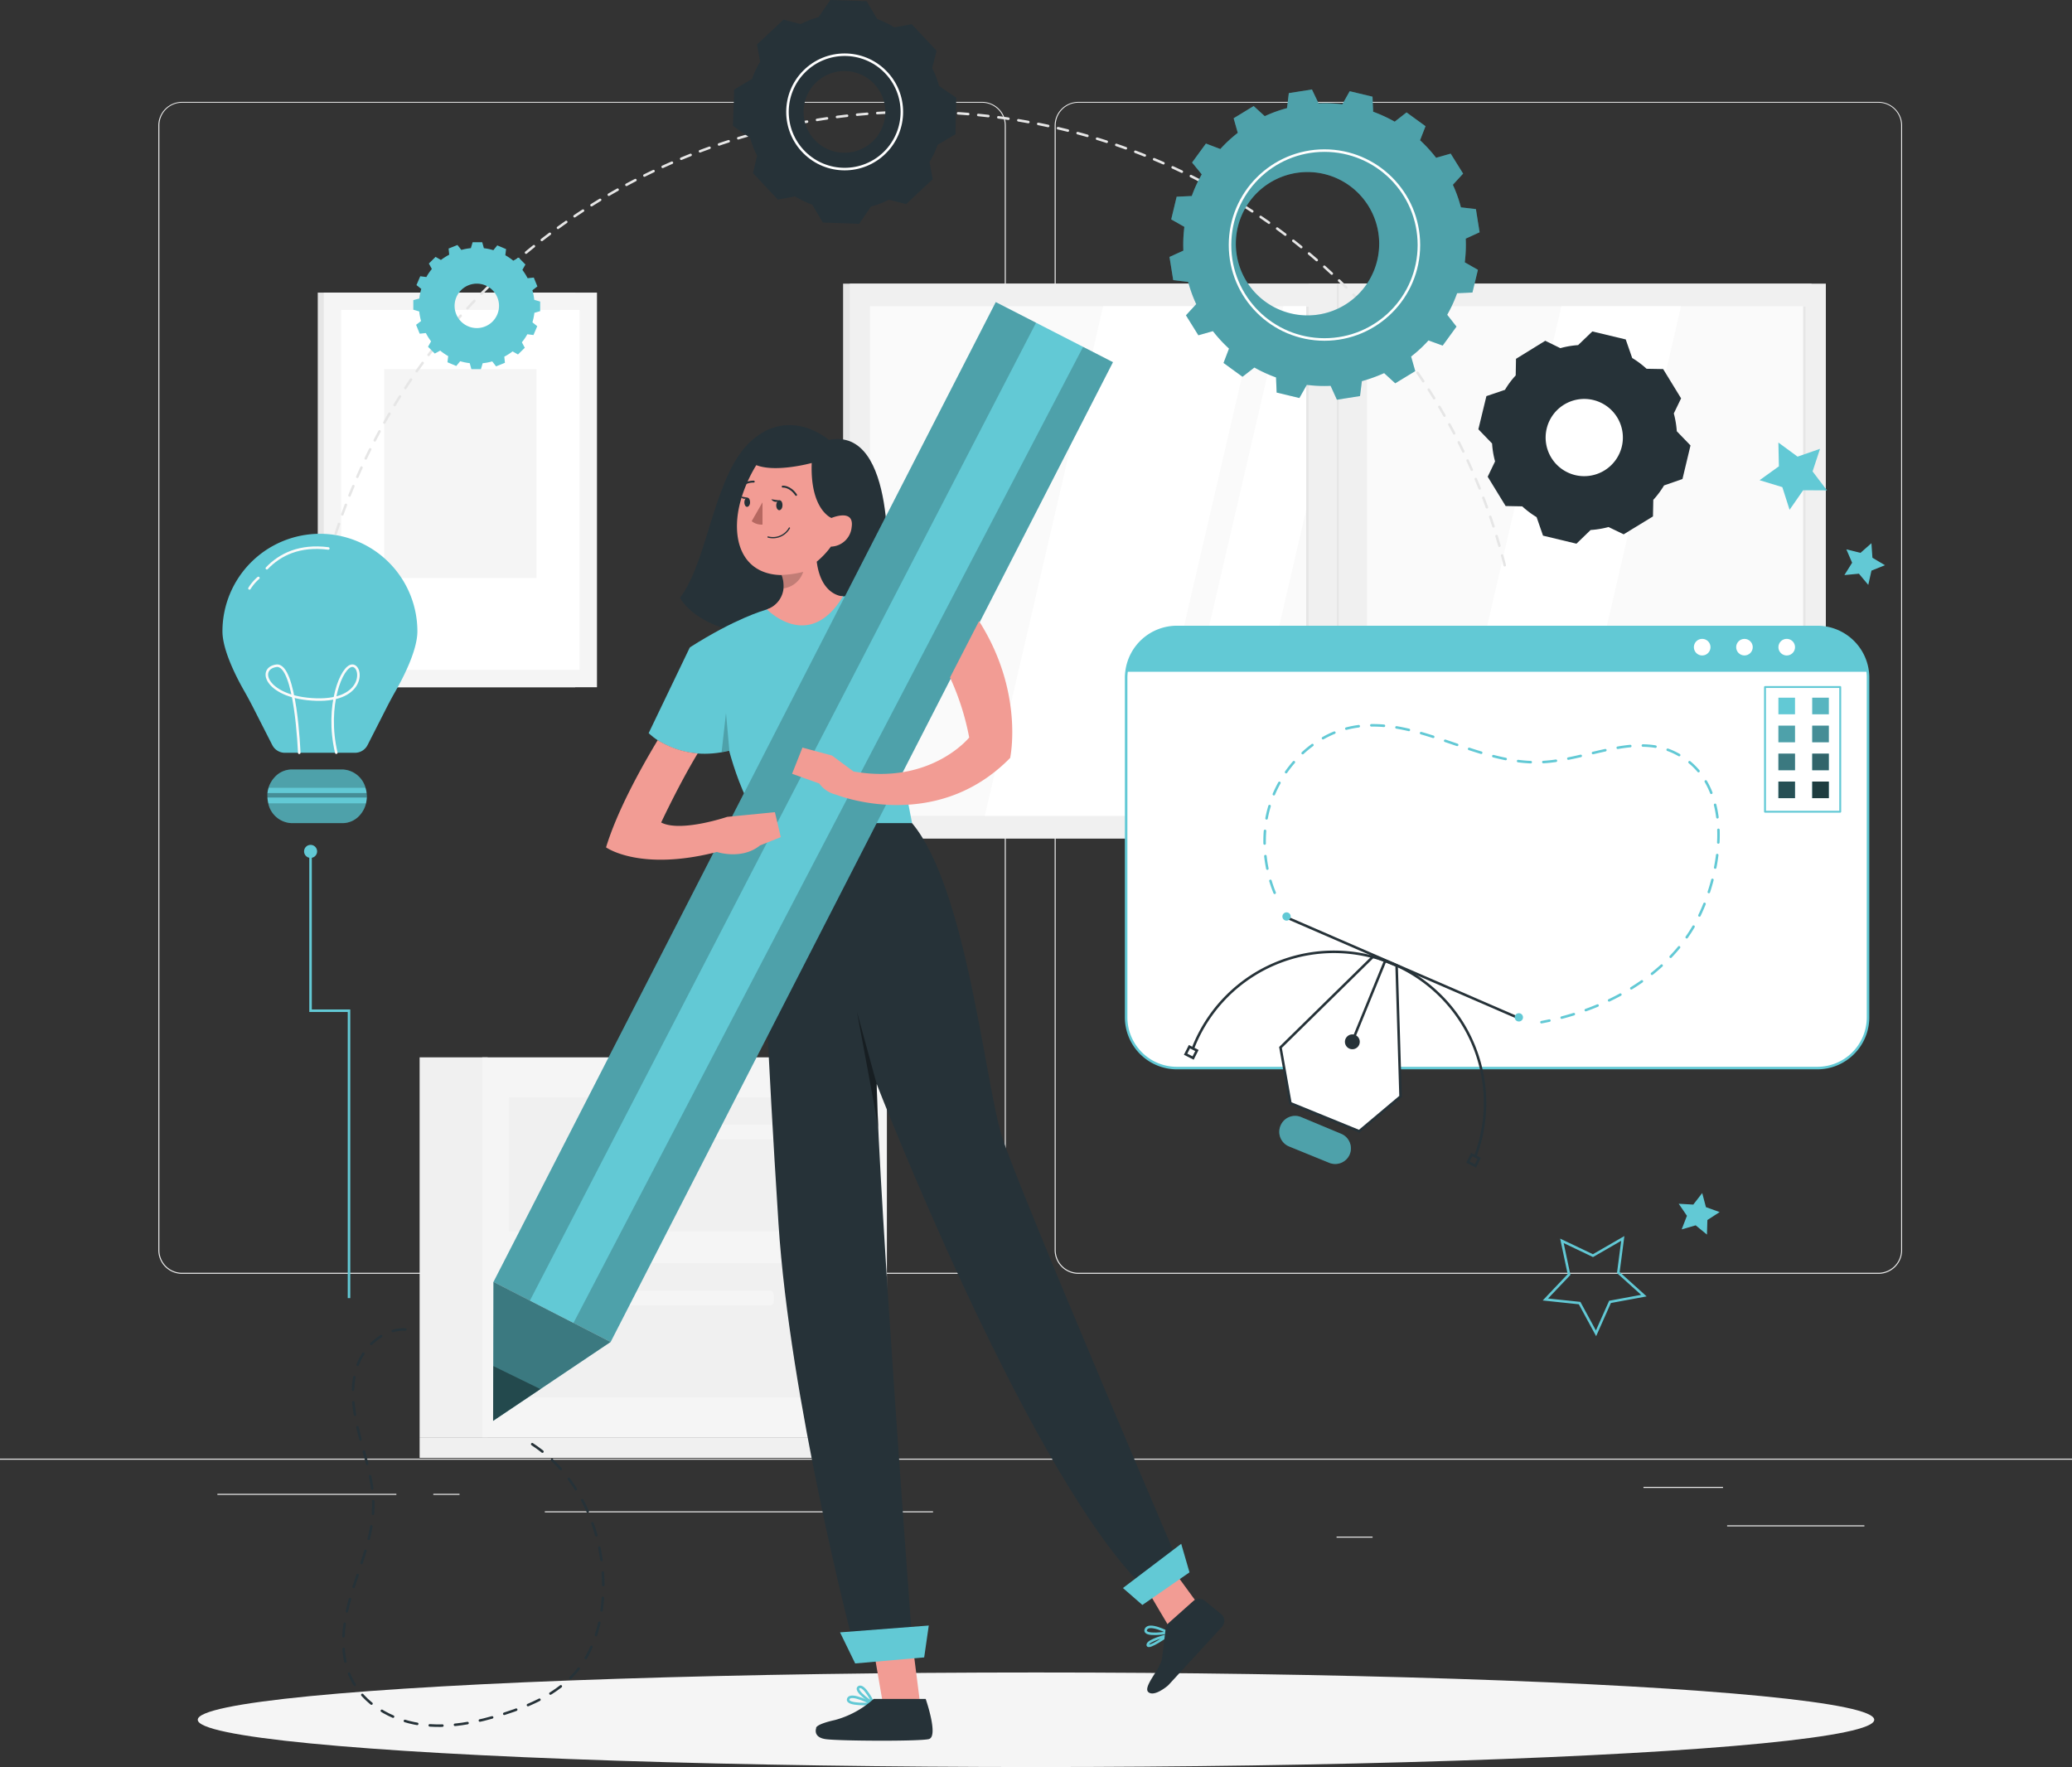 <svg xmlns="http://www.w3.org/2000/svg" width="819.628" height="698.995" viewBox="0 0 819.628 698.995">
  <rect x="0" y="0" width="819.628" height="698.995" fill="#333333" stroke="none"/>
  <g id="Creation_process-rafiki" data-name="Creation process-rafiki" transform="translate(0 -30.41)">
    <g id="freepik--background-complete--inject-246" transform="translate(0 70.719)">
      <rect id="Rectangle_1301" data-name="Rectangle 1301" width="819.628" height="0.41" transform="translate(0 536.692)" fill="#ebebeb"/>
      <rect id="Rectangle_1302" data-name="Rectangle 1302" width="54.292" height="0.41" transform="translate(683.209 563.068)" fill="#ebebeb"/>
      <rect id="Rectangle_1303" data-name="Rectangle 1303" width="14.245" height="0.41" transform="translate(528.709 567.527)" fill="#ebebeb"/>
      <rect id="Rectangle_1304" data-name="Rectangle 1304" width="31.457" height="0.41" transform="translate(650.113 547.856)" fill="#ebebeb"/>
      <rect id="Rectangle_1305" data-name="Rectangle 1305" width="70.799" height="0.41" transform="translate(85.995 550.61)" fill="#ebebeb"/>
      <rect id="Rectangle_1306" data-name="Rectangle 1306" width="10.376" height="0.41" transform="translate(171.401 550.61)" fill="#ebebeb"/>
      <rect id="Rectangle_1307" data-name="Rectangle 1307" width="153.566" height="0.41" transform="translate(215.513 557.527)" fill="#ebebeb"/>
      <path id="Path_1992" data-name="Path 1992" d="M364.078,518.582H47.554a9.36,9.36,0,0,1-9.344-9.36V64.278A9.36,9.36,0,0,1,47.554,55H364.078a9.36,9.36,0,0,1,9.36,9.36h0V509.221A9.36,9.36,0,0,1,364.078,518.582ZM47.554,55.328a8.95,8.95,0,0,0-8.934,8.95V509.221a8.95,8.95,0,0,0,8.934,8.95H364.078a8.983,8.983,0,0,0,8.95-8.95V64.278a8.983,8.983,0,0,0-8.95-8.95Z" transform="translate(24.426 -55)" fill="#ebebeb"/>
      <path id="Path_1993" data-name="Path 1993" d="M580.4,518.582H263.86a9.393,9.393,0,0,1-9.36-9.36V64.278A9.377,9.377,0,0,1,263.86,55H580.4a9.36,9.36,0,0,1,9.327,9.278V509.221a9.344,9.344,0,0,1-9.327,9.36ZM263.86,55.328a8.983,8.983,0,0,0-8.95,8.95V509.221a8.983,8.983,0,0,0,8.95,8.95H580.4a8.983,8.983,0,0,0,8.95-8.95V64.278a8.983,8.983,0,0,0-8.95-8.95Z" transform="translate(162.691 -55)" fill="#ebebeb"/>
      <rect id="Rectangle_1308" data-name="Rectangle 1308" width="26.917" height="150.287" transform="translate(165.991 377.947)" fill="#f0f0f0"/>
      <rect id="Rectangle_1309" data-name="Rectangle 1309" width="184.843" height="8.163" transform="translate(165.991 528.234)" fill="#f0f0f0"/>
      <rect id="Rectangle_1310" data-name="Rectangle 1310" width="160.09" height="150.287" transform="translate(190.744 377.947)" fill="#f5f5f5"/>
      <rect id="Rectangle_1311" data-name="Rectangle 1311" width="138.927" height="52.981" transform="translate(201.317 393.815)" fill="#f0f0f0"/>
      <rect id="Rectangle_1312" data-name="Rectangle 1312" width="138.927" height="52.981" transform="translate(201.317 459.402)" fill="#f0f0f0"/>
      <rect id="Rectangle_1313" data-name="Rectangle 1313" width="70.504" height="5.803" rx="1.45" transform="translate(235.545 404.601)" fill="#f5f5f5"/>
      <rect id="Rectangle_1314" data-name="Rectangle 1314" width="70.504" height="5.803" rx="1.45" transform="translate(235.545 470.204)" fill="#f5f5f5"/>
      <rect id="Rectangle_1315" data-name="Rectangle 1315" width="383.078" height="219.464" transform="translate(333.507 71.898)" fill="#e6e6e6"/>
      <rect id="Rectangle_1316" data-name="Rectangle 1316" width="386.094" height="219.464" transform="translate(336.162 71.898)" fill="#f0f0f0"/>
      <rect id="Rectangle_1317" data-name="Rectangle 1317" width="370.16" height="201.547" transform="translate(344.145 80.848)" fill="#fafafa"/>
      <path id="Path_1994" data-name="Path 1994" d="M237.65,305.867,284.467,104.32h61.374L299.024,305.867Z" transform="translate(151.919 -23.472)" fill="#fff"/>
      <path id="Path_1995" data-name="Path 1995" d="M281.15,305.867l46.8-201.547h27.72L308.853,305.867Z" transform="translate(179.727 -23.472)" fill="#fff"/>
      <path id="Path_1996" data-name="Path 1996" d="M348.23,305.867,395.047,104.32h47.325l-46.8,201.547Z" transform="translate(222.608 -23.472)" fill="#fff"/>
      <rect id="Rectangle_1318" data-name="Rectangle 1318" width="1.016" height="201.547" transform="translate(713.273 80.848)" fill="#e6e6e6"/>
      <rect id="Rectangle_1319" data-name="Rectangle 1319" width="23.015" height="219.464" transform="translate(517.71 71.898)" fill="#f0f0f0"/>
      <rect id="Rectangle_1320" data-name="Rectangle 1320" width="1.016" height="201.547" transform="translate(516.694 80.848)" fill="#e6e6e6"/>
      <rect id="Rectangle_1321" data-name="Rectangle 1321" width="0.803" height="219.464" transform="translate(528.808 71.898)" fill="#e6e6e6"/>
      <rect id="Rectangle_1322" data-name="Rectangle 1322" width="101.831" height="156.106" transform="translate(125.698 75.439)" fill="#e6e6e6"/>
      <rect id="Rectangle_1323" data-name="Rectangle 1323" width="108.076" height="156.106" transform="translate(128.075 75.439)" fill="#f5f5f5"/>
      <rect id="Rectangle_1324" data-name="Rectangle 1324" width="94.29" height="142.337" transform="translate(134.96 82.323)" fill="#fff"/>
      <rect id="Rectangle_1325" data-name="Rectangle 1325" width="60.259" height="82.602" transform="translate(151.975 105.716)" fill="#f5f5f5"/>
    </g>
    <g id="freepik--Screen--inject-246" transform="translate(445.468 278.429)">
      <path id="Path_1997" data-name="Path 1997" d="M565.226,201.856V336.112a20.064,20.064,0,0,1-20.081,20.081H291.831a20.081,20.081,0,0,1-20.081-20.081V201.856a18.562,18.562,0,0,1,.148-2.344,20.065,20.065,0,0,1,19.933-17.8H545.145a20.081,20.081,0,0,1,19.95,17.72A18.531,18.531,0,0,1,565.226,201.856Z" transform="translate(-271.75 -181.71)" fill="#fff" stroke="#62c9d5" stroke-linecap="round" stroke-linejoin="round" stroke-width="1"/>
      <path id="Path_1998" data-name="Path 1998" d="M309.139,271.682a54.1,54.1,0,0,1-3.279-28.982c3.016-17.376,16.589-33.047,33.883-36.473,25.146-4.918,49.178,14.868,74.848,13.786,18.032-.754,36.736-11.639,52.882-3.7,25.572,12.589,18.392,51.768,6.065,70.881-12.8,19.868-36.146,31.441-58.849,35.67" transform="translate(-250.388 -166.54)" fill="none" stroke="#62c9d5" stroke-linecap="round" stroke-linejoin="round" stroke-width="1" stroke-dasharray="5 5"/>
      <path id="Path_1999" data-name="Path 1999" d="M312.918,319.294l27.212,11.1,16.36-13.753-1.557-51.751-9.147-3.737L309,297.246Z" transform="translate(-247.938 -130.927)" fill="#fff" stroke="#263238" stroke-miterlimit="10" stroke-width="1"/>
      <path id="Path_2000" data-name="Path 2000" d="M328.416,318.229l-15.8-6.442a6.246,6.246,0,0,1-3.426-8.2h0a6.229,6.229,0,0,1,8.2-3.41l15.737,6.573a6.246,6.246,0,0,1,3.426,8.2h0a6.245,6.245,0,0,1-8.131,3.279Z" transform="translate(-248.125 -106.29)" fill="#62c9d5"/>
      <line id="Line_115" data-name="Line 115" x1="13.048" y2="31.982" transform="translate(89.405 132.108)" fill="none" stroke="#263238" stroke-miterlimit="10" stroke-width="1"/>
      <path id="Path_2001" data-name="Path 2001" d="M330.206,284.051a2.934,2.934,0,1,1-1.639-3.819A2.934,2.934,0,0,1,330.206,284.051Z" transform="translate(-237.998 -118.863)" fill="#263238"/>
      <path id="Path_2002" data-name="Path 2002" d="M328.416,318.229l-15.8-6.442a6.246,6.246,0,0,1-3.426-8.2h0a6.229,6.229,0,0,1,8.2-3.41l15.737,6.573a6.246,6.246,0,0,1,3.426,8.2h0a6.245,6.245,0,0,1-8.131,3.279Z" transform="translate(-248.125 -106.29)" opacity="0.2"/>
      <path id="Path_2003" data-name="Path 2003" d="M287.83,298.483A59.789,59.789,0,0,1,399.48,341.3" transform="translate(-261.471 -131.607)" fill="none" stroke="#263238" stroke-miterlimit="10" stroke-width="1"/>
      <rect id="Rectangle_1326" data-name="Rectangle 1326" width="3.328" height="3.328" transform="matrix(0.892, 0.452, -0.452, 0.892, 136.713, 208.703)" fill="none" stroke="#263238" stroke-miterlimit="10" stroke-width="1"/>
      <rect id="Rectangle_1327" data-name="Rectangle 1327" width="3.328" height="3.328" transform="matrix(0.892, 0.452, -0.452, 0.892, 25.031, 166.025)" fill="none" stroke="#263238" stroke-miterlimit="10" stroke-width="1"/>
      <line id="Line_116" data-name="Line 116" x2="91.503" y2="39.686" transform="translate(63.275 114.814)" fill="none" stroke="#263238" stroke-miterlimit="10" stroke-width="1"/>
      <path id="Path_2004" data-name="Path 2004" d="M368.7,277.107a1.639,1.639,0,1,1-.431-1.762A1.639,1.639,0,0,1,368.7,277.107Z" transform="translate(-211.807 -122.131)" fill="#62c9d5"/>
      <path id="Path_2005" data-name="Path 2005" d="M312.668,252.812a1.639,1.639,0,1,1-.4-1.792A1.639,1.639,0,0,1,312.668,252.812Z" transform="translate(-247.687 -137.687)" fill="#62c9d5"/>
      <path id="Path_2006" data-name="Path 2006" d="M565.05,199.43H271.82a20.064,20.064,0,0,1,19.966-17.72H545.1a20.081,20.081,0,0,1,19.95,17.72Z" transform="translate(-271.705 -181.71)" fill="#62c9d5"/>
      <path id="Path_2007" data-name="Path 2007" d="M415.317,187.859a3.279,3.279,0,1,1-3.279-3.279A3.279,3.279,0,0,1,415.317,187.859Z" transform="translate(-184.165 -179.875)" fill="#fff"/>
      <circle id="Ellipse_141" data-name="Ellipse 141" cx="3.279" cy="3.279" r="3.279" transform="translate(241.315 4.705)" fill="#fff"/>
      <path id="Path_2008" data-name="Path 2008" d="M435.717,187.859a3.279,3.279,0,1,1-3.278-3.279A3.278,3.278,0,0,1,435.717,187.859Z" transform="translate(-171.125 -179.875)" fill="#fff"/>
      <rect id="Rectangle_1328" data-name="Rectangle 1328" width="29.752" height="49.325" transform="translate(252.724 23.753)" fill="none" stroke="#62c9d5" stroke-linecap="round" stroke-linejoin="round" stroke-width="0.75"/>
      <rect id="Rectangle_1329" data-name="Rectangle 1329" width="6.573" height="6.573" transform="translate(258.019 27.966)" fill="#62c9d5"/>
      <rect id="Rectangle_1330" data-name="Rectangle 1330" width="6.573" height="6.573" transform="translate(271.395 27.966)" fill="#62c9d5"/>
      <rect id="Rectangle_1331" data-name="Rectangle 1331" width="6.573" height="6.573" transform="translate(258.019 39.031)" fill="#62c9d5"/>
      <rect id="Rectangle_1332" data-name="Rectangle 1332" width="6.573" height="6.573" transform="translate(271.395 39.031)" fill="#62c9d5"/>
      <rect id="Rectangle_1333" data-name="Rectangle 1333" width="6.573" height="6.573" transform="translate(258.019 50.096)" fill="#62c9d5"/>
      <rect id="Rectangle_1334" data-name="Rectangle 1334" width="6.573" height="6.573" transform="translate(271.395 50.096)" fill="#62c9d5"/>
      <rect id="Rectangle_1335" data-name="Rectangle 1335" width="6.573" height="6.573" transform="translate(258.019 61.144)" fill="#62c9d5"/>
      <rect id="Rectangle_1336" data-name="Rectangle 1336" width="6.573" height="6.573" transform="translate(271.395 61.144)" fill="#62c9d5"/>
      <rect id="Rectangle_1337" data-name="Rectangle 1337" width="6.573" height="6.573" transform="translate(271.395 27.966)" opacity="0.1"/>
      <rect id="Rectangle_1338" data-name="Rectangle 1338" width="6.573" height="6.573" transform="translate(258.019 39.031)" opacity="0.2"/>
      <rect id="Rectangle_1339" data-name="Rectangle 1339" width="6.573" height="6.573" transform="translate(271.395 39.031)" opacity="0.3"/>
      <rect id="Rectangle_1340" data-name="Rectangle 1340" width="6.573" height="6.573" transform="translate(258.019 50.096)" opacity="0.4"/>
      <rect id="Rectangle_1341" data-name="Rectangle 1341" width="6.573" height="6.573" transform="translate(271.395 50.096)" opacity="0.5"/>
      <rect id="Rectangle_1342" data-name="Rectangle 1342" width="6.573" height="6.573" transform="translate(258.019 61.144)" opacity="0.6"/>
      <rect id="Rectangle_1343" data-name="Rectangle 1343" width="6.573" height="6.573" transform="translate(271.395 61.144)" opacity="0.7"/>
    </g>
    <g id="freepik--Process--inject-246" transform="translate(87.995 30.41)">
      <path id="Path_2009" data-name="Path 2009" d="M77.22,247.351A241.1,241.1,0,0,1,312.814,57.41c112.961,0,207.186,75.406,233.3,180.318" transform="translate(-38.632 -13.15)" fill="none" stroke="#e6e6e6" stroke-linecap="round" stroke-linejoin="round" stroke-width="1" stroke-dasharray="4 4"/>
      <path id="Path_2010" data-name="Path 2010" d="M92.268,159.22a38.588,38.588,0,0,0-38.588,38.6c0,7.655,5.9,18.851,8.639,23.622,1.2,2.1,2.328,4.213,3.426,6.344l7.639,15a5.59,5.59,0,0,0,4.918,3.065h27.867a5.59,5.59,0,0,0,4.918-3.065l7.639-15c1.082-2.131,2.229-4.246,3.426-6.344,2.738-4.77,8.639-15.966,8.639-23.622a38.6,38.6,0,0,0-38.523-38.6Z" transform="translate(-53.68 51.933)" fill="#62c9d5"/>
      <path id="Path_2011" data-name="Path 2011" d="M77.208,225.507s-1.328-35.621-9.114-34.424-3.639,12.737,15.8,13.36,18.392-13.409,14.294-13.393-10.7,15.688-6.328,34.424" transform="translate(-46.832 72.28)" fill="none" stroke="#fafafa" stroke-linecap="round" stroke-linejoin="round" stroke-width="1"/>
      <path id="Path_2012" data-name="Path 2012" d="M64.39,170.716c5.229-5.492,13-9.278,24.327-7.836" transform="translate(-46.834 54.075)" fill="none" stroke="#fafafa" stroke-linecap="round" stroke-linejoin="round" stroke-width="1"/>
      <path id="Path_2013" data-name="Path 2013" d="M60.2,174.011a18.147,18.147,0,0,1,3.524-4.131" transform="translate(-49.512 58.747)" fill="none" stroke="#fafafa" stroke-linecap="round" stroke-linejoin="round" stroke-width="1"/>
      <path id="Path_2014" data-name="Path 2014" d="M103.854,226.673v.508a11.557,11.557,0,0,1-.328,2.3,10.983,10.983,0,0,1-2.475,4.721,9.18,9.18,0,0,1-6.819,3.115H74.167a9.835,9.835,0,0,1-9.295-7.836,11.557,11.557,0,0,1-.328-2.295v-.508a9.311,9.311,0,0,1,0-.967,1.8,1.8,0,0,1,0-.3,11.065,11.065,0,0,1,2.8-6.2,9.18,9.18,0,0,1,6.819-3.115H94.215a9.836,9.836,0,0,1,9.131,7.295,9.572,9.572,0,0,1,.426,2.082,1.8,1.8,0,0,1,0,.3q.063.449.082.9Z" transform="translate(-46.743 88.293)" fill="#62c9d5"/>
      <path id="Path_2015" data-name="Path 2015" d="M103.156,223.329H64.83a10.9,10.9,0,0,1,2.328-4.115,9.18,9.18,0,0,1,6.819-3.115H94.025a9.836,9.836,0,0,1,9.131,7.229Z" transform="translate(-46.552 88.293)" opacity="0.2"/>
      <path id="Path_2016" data-name="Path 2016" d="M103.377,224.26a10.983,10.983,0,0,1-2.475,4.721,9.18,9.18,0,0,1-6.819,3.115H74.035a9.835,9.835,0,0,1-9.295-7.836Z" transform="translate(-46.61 93.51)" opacity="0.2"/>
      <g id="Group_1910" data-name="Group 1910" transform="translate(17.757 313.704)" opacity="0.3">
        <path id="Path_2017" data-name="Path 2017" d="M103.867,223.042v.508H64.525v-.508a9.3,9.3,0,0,1,0-.967,1.8,1.8,0,0,1,0-.295h39.26a1.806,1.806,0,0,1,0,.3A9.308,9.308,0,0,1,103.867,223.042Z" transform="translate(-64.512 -221.78)"/>
      </g>
      <path id="Path_2018" data-name="Path 2018" d="M78.54,236.864a2.574,2.574,0,1,1-.76-1.826,2.59,2.59,0,0,1,.76,1.826Z" transform="translate(-41.099 99.922)" fill="#62c9d5"/>
      <path id="Path_2019" data-name="Path 2019" d="M74.94,235.86v63.029H90.152V412.572" transform="translate(-40.089 100.925)" fill="none" stroke="#62c9d5" stroke-miterlimit="10" stroke-width="1"/>
      <path id="Path_2020" data-name="Path 2020" d="M149.918,116.121v-3.787l-2.344-.688a22.952,22.952,0,0,0-.721-3.787l1.967-1.508-1.426-3.508-2.442.246a23.771,23.771,0,0,0-2.065-3.279l1.2-2.131-2.656-2.7-2.147,1.18a23.244,23.244,0,0,0-3.147-2.147l.3-2.426-3.492-1.475-1.541,1.9a21.309,21.309,0,0,0-3.754-.787l-.656-2.361h-3.8l-.688,2.344a22.49,22.49,0,0,0-3.77.7L117.2,89.958l-3.508,1.41.246,2.426a25.6,25.6,0,0,0-3.279,2.082l-2.115-1.213-2.656,2.623,1.18,2.164a20.131,20.131,0,0,0-2.164,3.18l-2.426-.311-1.492,3.492,1.9,1.525a21.59,21.59,0,0,0-.787,3.787l-2.361.656v3.77l2.344.7a22.951,22.951,0,0,0,.721,3.787l-1.967,1.492,1.426,3.524,2.442-.262a20.621,20.621,0,0,0,2.065,3.279l-1.213,2.147,2.672,2.688,2.147-1.164a23.082,23.082,0,0,0,3.164,2.18l-.3,2.426,3.492,1.475,1.541-1.885a23.143,23.143,0,0,0,3.787.77l.639,2.361h3.787l.688-2.344a21.146,21.146,0,0,0,3.787-.721l1.508,1.967,3.508-1.41-.246-2.426a24.475,24.475,0,0,0,3.279-2.082l2.131,1.213,2.7-2.656-1.164-2.164a20.9,20.9,0,0,0,2.164-3.18l2.426.311,1.492-3.492-1.9-1.541a22.771,22.771,0,0,0,.77-3.754Zm-25.163,6.7a8.786,8.786,0,1,1,6.253-2.515A8.786,8.786,0,0,1,124.755,122.825Z" transform="translate(-24.236 6.955)" fill="#62c9d5"/>
      <path id="Path_2021" data-name="Path 2021" d="M440.664,155.486l-5.426-5.623h0a36.448,36.448,0,0,0-1.18-7.032l2.885-5.967-7.1-11.59-6.557-.115A36.063,36.063,0,0,0,417.6,120.9h0l-2.557-7.344L401.83,110.39l-5.623,5.41h0a35.458,35.458,0,0,0-7.032,1.2l-5.967-2.918-11.573,7.147-.115,6.557h0a32.636,32.636,0,0,0-4.246,5.7l-7.344,2.492-3.18,13.114,5.426,5.623a34.56,34.56,0,0,0,1.18,7.082h0l-2.918,6.065,7.1,11.59,6.557.131a36.057,36.057,0,0,0,5.688,4.262h0l2.541,7.327,13.229,3.18,5.59-5.41a36.9,36.9,0,0,0,7.1-1.18h0l5.983,2.885,11.59-7.082.131-6.557a35.057,35.057,0,0,0,4.246-5.7h0l7.295-2.541Zm-45.6,11.737a15.278,15.278,0,1,1,18.425-11.278h0A15.311,15.311,0,0,1,395.059,167.223Z" transform="translate(140.059 20.718)" fill="#263238"/>
      <path id="Path_2022" data-name="Path 2022" d="M265.21,69.08l-6.8-4.672h0a37.438,37.438,0,0,0-2.738-7.032l1.738-6.9-9.836-10.508-6.819,1.279a37.313,37.313,0,0,0-6.8-3.279h0l-4.2-7.082-14.376-.475-4.672,6.8h0a36.293,36.293,0,0,0-7.032,2.721l-6.8-1.754-10.508,9.836,1.262,6.8h0a35.916,35.916,0,0,0-3.2,6.819l-7.065,4.2-.492,14.36,6.77,4.754a36.324,36.324,0,0,0,2.787,7.082h0l-1.639,6.819,9.836,10.508,6.819-1.246a39.62,39.62,0,0,0,6.8,3.279h0l4.18,7.049,14.376.508,4.655-6.819a37.03,37.03,0,0,0,7.114-2.721h0l6.8,1.738,10.508-9.836-1.246-6.8a37.834,37.834,0,0,0,3.2-6.8h0l7.065-4.2ZM220.425,90.833a16.163,16.163,0,1,1,16.7-15.589h0a16.179,16.179,0,0,1-16.7,15.589Z" transform="translate(25.07 -30.41)" fill="#263238"/>
      <circle id="Ellipse_142" data-name="Ellipse 142" cx="22.622" cy="22.622" r="22.622" transform="translate(214.139 44.263) rotate(-45)" fill="none" stroke="#fff" stroke-miterlimit="10" stroke-width="1"/>
      <path id="Path_2023" data-name="Path 2023" d="M402.056,132.324l2.164-8.983-5.2-2.967a54.348,54.348,0,0,0,.377-9.36l5.492-2.524-1.459-9.163-5.934-.7a54.269,54.269,0,0,0-3.18-8.918l4.049-4.426-4.918-7.9-5.77,1.639a56.53,56.53,0,0,0-6.344-6.934l2.164-5.557-7.508-5.459L371.3,64.737a57.367,57.367,0,0,0-8.524-3.934l-.246-5.95L353.5,52.688l-2.918,5.18a56.224,56.224,0,0,0-9.393-.377L338.568,52l-9.147,1.443-.721,5.934a54.26,54.26,0,0,0-8.8,3.18l-4.393-4-7.918,4.836,1.639,5.77a53.076,53.076,0,0,0-6.9,6.393l-5.7-2.164L291.144,80.9l3.836,4.688a52.573,52.573,0,0,0-3.951,8.557l-5.983.279-2.147,8.967,5.2,2.951a56.5,56.5,0,0,0-.393,9.409l-5.491,2.492,1.475,9.163,5.918.721a53.52,53.52,0,0,0,3.18,8.786l-4.065,4.426,4.918,7.9,5.754-1.639a55.1,55.1,0,0,0,6.36,6.9l-2.164,5.688,7.508,5.459,4.7-3.656a56.77,56.77,0,0,0,8.557,3.918l.246,5.983,9,2.164,2.934-5.2a54.657,54.657,0,0,0,9.409.377l2.492,5.492,9.147-1.443.738-5.9a61.967,61.967,0,0,0,8.8-3.18l4.393,4.033,7.918-4.819-1.639-5.787a51.459,51.459,0,0,0,6.868-6.36l5.623,2.049,5.459-7.508-3.672-4.688a54.1,54.1,0,0,0,3.918-8.524Zm-65.308,9.049a28.356,28.356,0,1,1,.131,0Z" transform="translate(92.409 -16.608)" fill="#62c9d5"/>
      <path id="Path_2024" data-name="Path 2024" d="M402.056,132.324l2.164-8.983-5.2-2.967a54.348,54.348,0,0,0,.377-9.36l5.492-2.524-1.459-9.163-5.934-.7a54.269,54.269,0,0,0-3.18-8.918l4.049-4.426-4.918-7.9-5.77,1.639a56.53,56.53,0,0,0-6.344-6.934l2.164-5.557-7.508-5.459L371.3,64.737a57.367,57.367,0,0,0-8.524-3.934l-.246-5.95L353.5,52.688l-2.918,5.18a56.224,56.224,0,0,0-9.393-.377L338.568,52l-9.147,1.443-.721,5.934a54.26,54.26,0,0,0-8.8,3.18l-4.393-4-7.918,4.836,1.639,5.77a53.076,53.076,0,0,0-6.9,6.393l-5.7-2.164L291.144,80.9l3.836,4.688a52.573,52.573,0,0,0-3.951,8.557l-5.983.279-2.147,8.967,5.2,2.951a56.5,56.5,0,0,0-.393,9.409l-5.491,2.492,1.475,9.163,5.918.721a53.52,53.52,0,0,0,3.18,8.786l-4.065,4.426,4.918,7.9,5.754-1.639a55.1,55.1,0,0,0,6.36,6.9l-2.164,5.688,7.508,5.459,4.7-3.656a56.77,56.77,0,0,0,8.557,3.918l.246,5.983,9,2.164,2.934-5.2a54.657,54.657,0,0,0,9.409.377l2.492,5.492,9.147-1.443.738-5.9a61.967,61.967,0,0,0,8.8-3.18l4.393,4.033,7.918-4.819-1.639-5.787a51.459,51.459,0,0,0,6.868-6.36l5.623,2.049,5.459-7.508-3.672-4.688a54.1,54.1,0,0,0,3.918-8.524Zm-65.308,9.049a28.356,28.356,0,1,1,.131,0Z" transform="translate(92.409 -16.608)" opacity="0.2"/>
      <circle id="Ellipse_143" data-name="Ellipse 143" cx="37.359" cy="37.359" r="37.359" transform="translate(398.569 59.571)" fill="none" stroke="#fff" stroke-miterlimit="10" stroke-width="1"/>
    </g>
    <g id="freepik--Stars--inject-246" transform="translate(611.311 205.466)">
      <path id="Path_2025" data-name="Path 2025" d="M451.264,156.117l-9.409-.049-5.377,7.737-2.869-8.967-9-2.738,7.639-5.491-.2-9.409,7.59,5.573,8.885-3.082-2.951,8.934Z" transform="translate(-339.877 -137.2)" fill="#62c9d5"/>
      <path id="Path_2026" data-name="Path 2026" d="M445.08,174.1l3.049-4.885-2.279-5.295,5.59,1.393,4.328-3.819.393,5.754,4.967,2.951-5.344,2.147-1.262,5.639-3.7-4.426Z" transform="translate(-326.791 -121.672)" fill="#62c9d5"/>
      <path id="Path_2027" data-name="Path 2027" d="M403.541,329.26l-1.77,13.507,10.114,9.114-13.393,2.475L392.952,366.8l-6.491-11.967-13.54-1.426,9.36-9.868-2.82-13.327,12.278,5.852Z" transform="translate(-372.92 -14.424)" fill="none" stroke="#62c9d5" stroke-miterlimit="10" stroke-width="1"/>
      <path id="Path_2028" data-name="Path 2028" d="M416.263,334.735,411.8,331.08l-5.541,1.606,2.082-5.377-3.246-4.77,5.77.328,3.524-4.557,1.475,5.573,5.426,1.951-4.852,3.131Z" transform="translate(-352.349 -21.424)" fill="#62c9d5"/>
    </g>
    <g id="freepik--Shadow--inject-246" transform="translate(78.225 691.997)">
      <ellipse id="Ellipse_144" data-name="Ellipse 144" cx="331.589" cy="18.704" rx="331.589" ry="18.704" fill="#f5f5f5"/>
    </g>
    <g id="freepik--Character--inject-246" transform="translate(135.815 149.912)">
      <path id="Path_2029" data-name="Path 2029" d="M157.566,396.609c19.146,12.557,29.1,36.473,28.031,59.325-.525,11.131-3.59,22.523-10.868,30.949s-17.77,13.032-28.277,16.393c-10.786,3.442-22.228,5.819-33.424,4.131s-22.2-8-27.113-18.2c-5.18-10.721-2.967-23.474.59-34.818s8.426-22.655,8.2-34.539c-.1-9.245-3.279-18.147-5.573-27.1s-3.819-18.589-.7-27.294,12.212-15.868,21.31-13.917" transform="translate(-82.852 55.17)" fill="none" stroke="#263238" stroke-linecap="round" stroke-linejoin="round" stroke-width="1" stroke-dasharray="5 5"/>
      <path id="Path_2030" data-name="Path 2030" d="M222.949,138.86s-14.9-13.212-30.261,0S175.509,186.218,164.1,201.3c0,0,6.2,12.753,30.7,14.311s51.227-23.327,51.227-23.327S250.161,133.418,222.949,138.86Z" transform="translate(-30.913 -84.338)" fill="#263238"/>
      <path id="Path_2031" data-name="Path 2031" d="M197.029,179.465c-1.41.475-12.475,3.541-30.589,15.081l13.114,30.293s4.131,23.376,14.081,37.867l20.491,19.1,40.244-17.835L243.5,207.332l.984-28.982S230.584,168.531,197.029,179.465Z" transform="translate(-29.417 -57.93)" fill="#62c9d5"/>
      <path id="Path_2032" data-name="Path 2032" d="M223.2,167.581a8.475,8.475,0,0,1-8.2,7.639,32.784,32.784,0,0,1-5.606,5.951c1.77,13.7,10.409,13.7,10.409,13.7-13.589,22.425-30.113,5.147-30.113,5.147a9.737,9.737,0,0,0,6.557-8.2,12.213,12.213,0,0,0-.738-5.344c-11.885-.164-18.032-8.327-17.655-20.392s7.639-23.1,7.639-23.1c7.819,3.065,21.917-.852,21.917-.852-.688,18.524,7.8,21.753,7.8,21.753S224.395,159.942,223.2,167.581Z" transform="translate(-22.13 -78.488)" fill="#f29c94"/>
      <path id="Path_2033" data-name="Path 2033" d="M185.34,161.387a7.459,7.459,0,0,0,8.442-3.557" transform="translate(-17.335 -68.458)" fill="none" stroke="#263238" stroke-linecap="round" stroke-linejoin="round" stroke-width="0.5"/>
      <path id="Path_2034" data-name="Path 2034" d="M189.779,153.153c0,1.082-.623,1.951-1.295,1.918s-1.2-.934-1.164-2.016.623-1.951,1.311-1.934S189.829,152.054,189.779,153.153Z" transform="translate(-16.07 -72.747)" fill="#263238"/>
      <path id="Path_2035" data-name="Path 2035" d="M181.883,152.353c0,1.016-.574,1.8-1.2,1.787s-1.1-.869-1.065-1.869.574-1.8,1.213-1.77S181.883,151.32,181.883,152.353Z" transform="translate(-20.992 -73.144)" fill="#263238"/>
      <path id="Path_2036" data-name="Path 2036" d="M188.87,147.842s2.9-.279,5.311,3.279" transform="translate(-15.079 -74.846)" fill="none" stroke="#263238" stroke-linecap="round" stroke-linejoin="round" stroke-width="0.75"/>
      <path id="Path_2037" data-name="Path 2037" d="M185.668,160.439V151.62l-4.278,7.475a6.262,6.262,0,0,0,4.278,1.344Z" transform="translate(-19.86 -72.428)" fill="#b66861"/>
      <path id="Path_2038" data-name="Path 2038" d="M191.463,198.673l-1.2,28.31-1.869.492c-1.049.262-2.065.459-3.065.623-18.524,3.147-28.8-7.59-28.8-7.59l16.245-33.818Z" transform="translate(-35.752 -50.009)" fill="#62c9d5"/>
      <path id="Path_2039" data-name="Path 2039" d="M183.1,146.63a7.868,7.868,0,0,0-3.1.607" transform="translate(-20.749 -75.618)" fill="none" stroke="#263238" stroke-linecap="round" stroke-linejoin="round" stroke-width="0.75"/>
      <path id="Path_2040" data-name="Path 2040" d="M184.12,271.224s1.639,46.62,6.131,116.272S219.3,551.636,219.3,551.636h23.769s-13.114-175.581-14-219.48c0,0,57.259,147.91,103.06,196.58l15.278-9.54s-62.029-145.058-68.718-166.04-14-98.355-35.621-124.124h-38.8Z" transform="translate(-18.115 -22.943)" fill="#263238"/>
      <path id="Path_2041" data-name="Path 2041" d="M210.83,428.62l3.393,19.671,14.737-.393-2.443-19.278Z" transform="translate(-1.041 104.646)" fill="#f29c94"/>
      <path id="Path_2042" data-name="Path 2042" d="M277,417.887c.328.656,8.508,14.393,8.508,14.393l10.131-10.786-9.311-12.753Z" transform="translate(41.259 91.938)" fill="#f29c94"/>
      <path id="Path_2043" data-name="Path 2043" d="M202.71,425.375l35.1-2.7L236,435.276l-27.294,2.393Z" transform="translate(-6.231 100.843)" fill="#62c9d5"/>
      <path id="Path_2044" data-name="Path 2044" d="M270.98,420.441l23.048-17.491,3.279,11.294-18.638,12.9Z" transform="translate(37.411 88.237)" fill="#62c9d5"/>
      <path id="Path_2045" data-name="Path 2045" d="M119,394.708l.131-54.948,46.325,23.753Z" transform="translate(-59.743 47.842)" fill="#62c9d5"/>
      <path id="Path_2046" data-name="Path 2046" d="M364.132,127.079,165.422,514.665l-14.7-7.524-17.229-8.836-14.409-7.393,198.694-387.6,15.934,8.163,18.606,9.54Z" transform="translate(-59.692 -103.31)" fill="#62c9d5"/>
      <path id="Path_2047" data-name="Path 2047" d="M137.71,369.174l-18.72,12.557.066-21.671Z" transform="translate(-59.75 60.819)" opacity="0.4"/>
      <path id="Path_2048" data-name="Path 2048" d="M351.795,120.175,153.084,507.761l-14.7-7.524,201.6-386.127Z" transform="translate(-47.355 -96.406)" opacity="0.2"/>
      <path id="Path_2049" data-name="Path 2049" d="M333.708,111.473,133.489,498.305l-14.409-7.393,198.694-387.6Z" transform="translate(-59.692 -103.31)" opacity="0.2"/>
      <path id="Path_2050" data-name="Path 2050" d="M165.463,363.519l-46.473,31.2.066-22.573.066-32.392Z" transform="translate(-59.75 47.836)" opacity="0.4"/>
      <path id="Path_2051" data-name="Path 2051" d="M277.4,234.412c-29.687,30.31-68.849,14.524-68.849,14.524a11.344,11.344,0,0,1-6.672-4.426l-10.737-3.836,4.1-10.36,11.688,3.147,8.524,6.311c30.621,5.377,45.752-13.442,45.752-13.442a101.339,101.339,0,0,0-7.59-23.736L265.087,180.3l.541.836C282.922,209,277.4,234.412,277.4,234.412Z" transform="translate(-13.628 -54.094)" fill="#f29c94"/>
      <path id="Path_2052" data-name="Path 2052" d="M215.361,247.385l-8.2,3.278c-7.229,5.869-17.065,2.59-17.065,2.59-30.49,7.836-43.85-1.82-43.85-1.82,4.213-13.786,12.885-29.834,20.442-42.424a35.178,35.178,0,0,0,15.819,5.246c-7.393,12.2-14.458,27.343-14.458,27.343,7.672,4.016,26.113-2.229,26.113-2.229l18.884-1.852Z" transform="translate(-42.324 -35.741)" fill="#f29c94"/>
      <path id="Path_2053" data-name="Path 2053" d="M214.57,303.025,206.8,274.6s8.377,44.948,8.426,45.9S214.57,303.025,214.57,303.025Z" transform="translate(-3.617 6.188)" opacity="0.4"/>
      <path id="Path_2054" data-name="Path 2054" d="M285.363,425.252s-7.7-4.147-8.819-1.213S285.363,425.252,285.363,425.252Z" transform="translate(40.912 101.047)" fill="none" stroke="#62c9d5" stroke-miterlimit="10" stroke-width="1"/>
      <path id="Path_2055" data-name="Path 2055" d="M285.042,425s-8.2,2.033-8.082,3.852S285.042,425,285.042,425Z" transform="translate(41.233 102.332)" fill="none" stroke="#62c9d5" stroke-miterlimit="10" stroke-width="1"/>
      <path id="Path_2056" data-name="Path 2056" d="M299.594,416.99l6.426,5.229a3.524,3.524,0,0,1,.377,5.115l-21.1,22.95-.344.328c-.984.82-5.459,4.328-7.623,2.557-2.442-2,4.918-9.409,5.344-13.278.377-2.967,1.131-9.163,1.459-11.868a3.476,3.476,0,0,1,1.147-2.2l9.836-8.77A3.524,3.524,0,0,1,299.594,416.99Z" transform="translate(41.155 96.72)" fill="#263238"/>
      <path id="Path_2057" data-name="Path 2057" d="M213.26,444.182s-3.8-7.967-5.885-6.557S213.26,444.182,213.26,444.182Z" transform="translate(-3.471 110.296)" fill="none" stroke="#62c9d5" stroke-miterlimit="10" stroke-width="1"/>
      <path id="Path_2058" data-name="Path 2058" d="M214.168,442.639s-8.459-4.606-9.442-1.934S214.168,442.639,214.168,442.639Z" transform="translate(-4.985 111.839)" fill="none" stroke="#62c9d5" stroke-miterlimit="10" stroke-width="1"/>
      <path id="Path_2059" data-name="Path 2059" d="M240.342,440.38H219.769a37.555,37.555,0,0,1-15.229,8.327c-8.295,1.852-7.524,3.279-7.524,3.279s-1.377,3.541,3.688,4.295,36.834.934,40.85,0S240.342,440.38,240.342,440.38Z" transform="translate(-9.98 112.164)" fill="#263238"/>
      <path id="Path_2060" data-name="Path 2060" d="M189.408,151.365l-3.279-.475a2.164,2.164,0,0,0,3.279.475Z" transform="translate(-16.83 -72.894)" fill="#263238"/>
      <path id="Path_2061" data-name="Path 2061" d="M181.408,150.692l-2.688-.492a1.721,1.721,0,0,0,2.688.492Z" transform="translate(-21.567 -73.335)" fill="#263238"/>
      <path id="Path_2062" data-name="Path 2062" d="M197.144,168.41a9.622,9.622,0,0,1-7.786,6.557,12.212,12.212,0,0,0-.738-5.344,40.606,40.606,0,0,0,8.524-1.213Z" transform="translate(-15.238 -61.694)" opacity="0.2"/>
      <path id="Path_2063" data-name="Path 2063" d="M177.2,217.293c-1.049.262-2.065.459-3.065.623l1.738-15.425Z" transform="translate(-24.501 -39.909)" opacity="0.2"/>
    </g>
  </g>
</svg>
